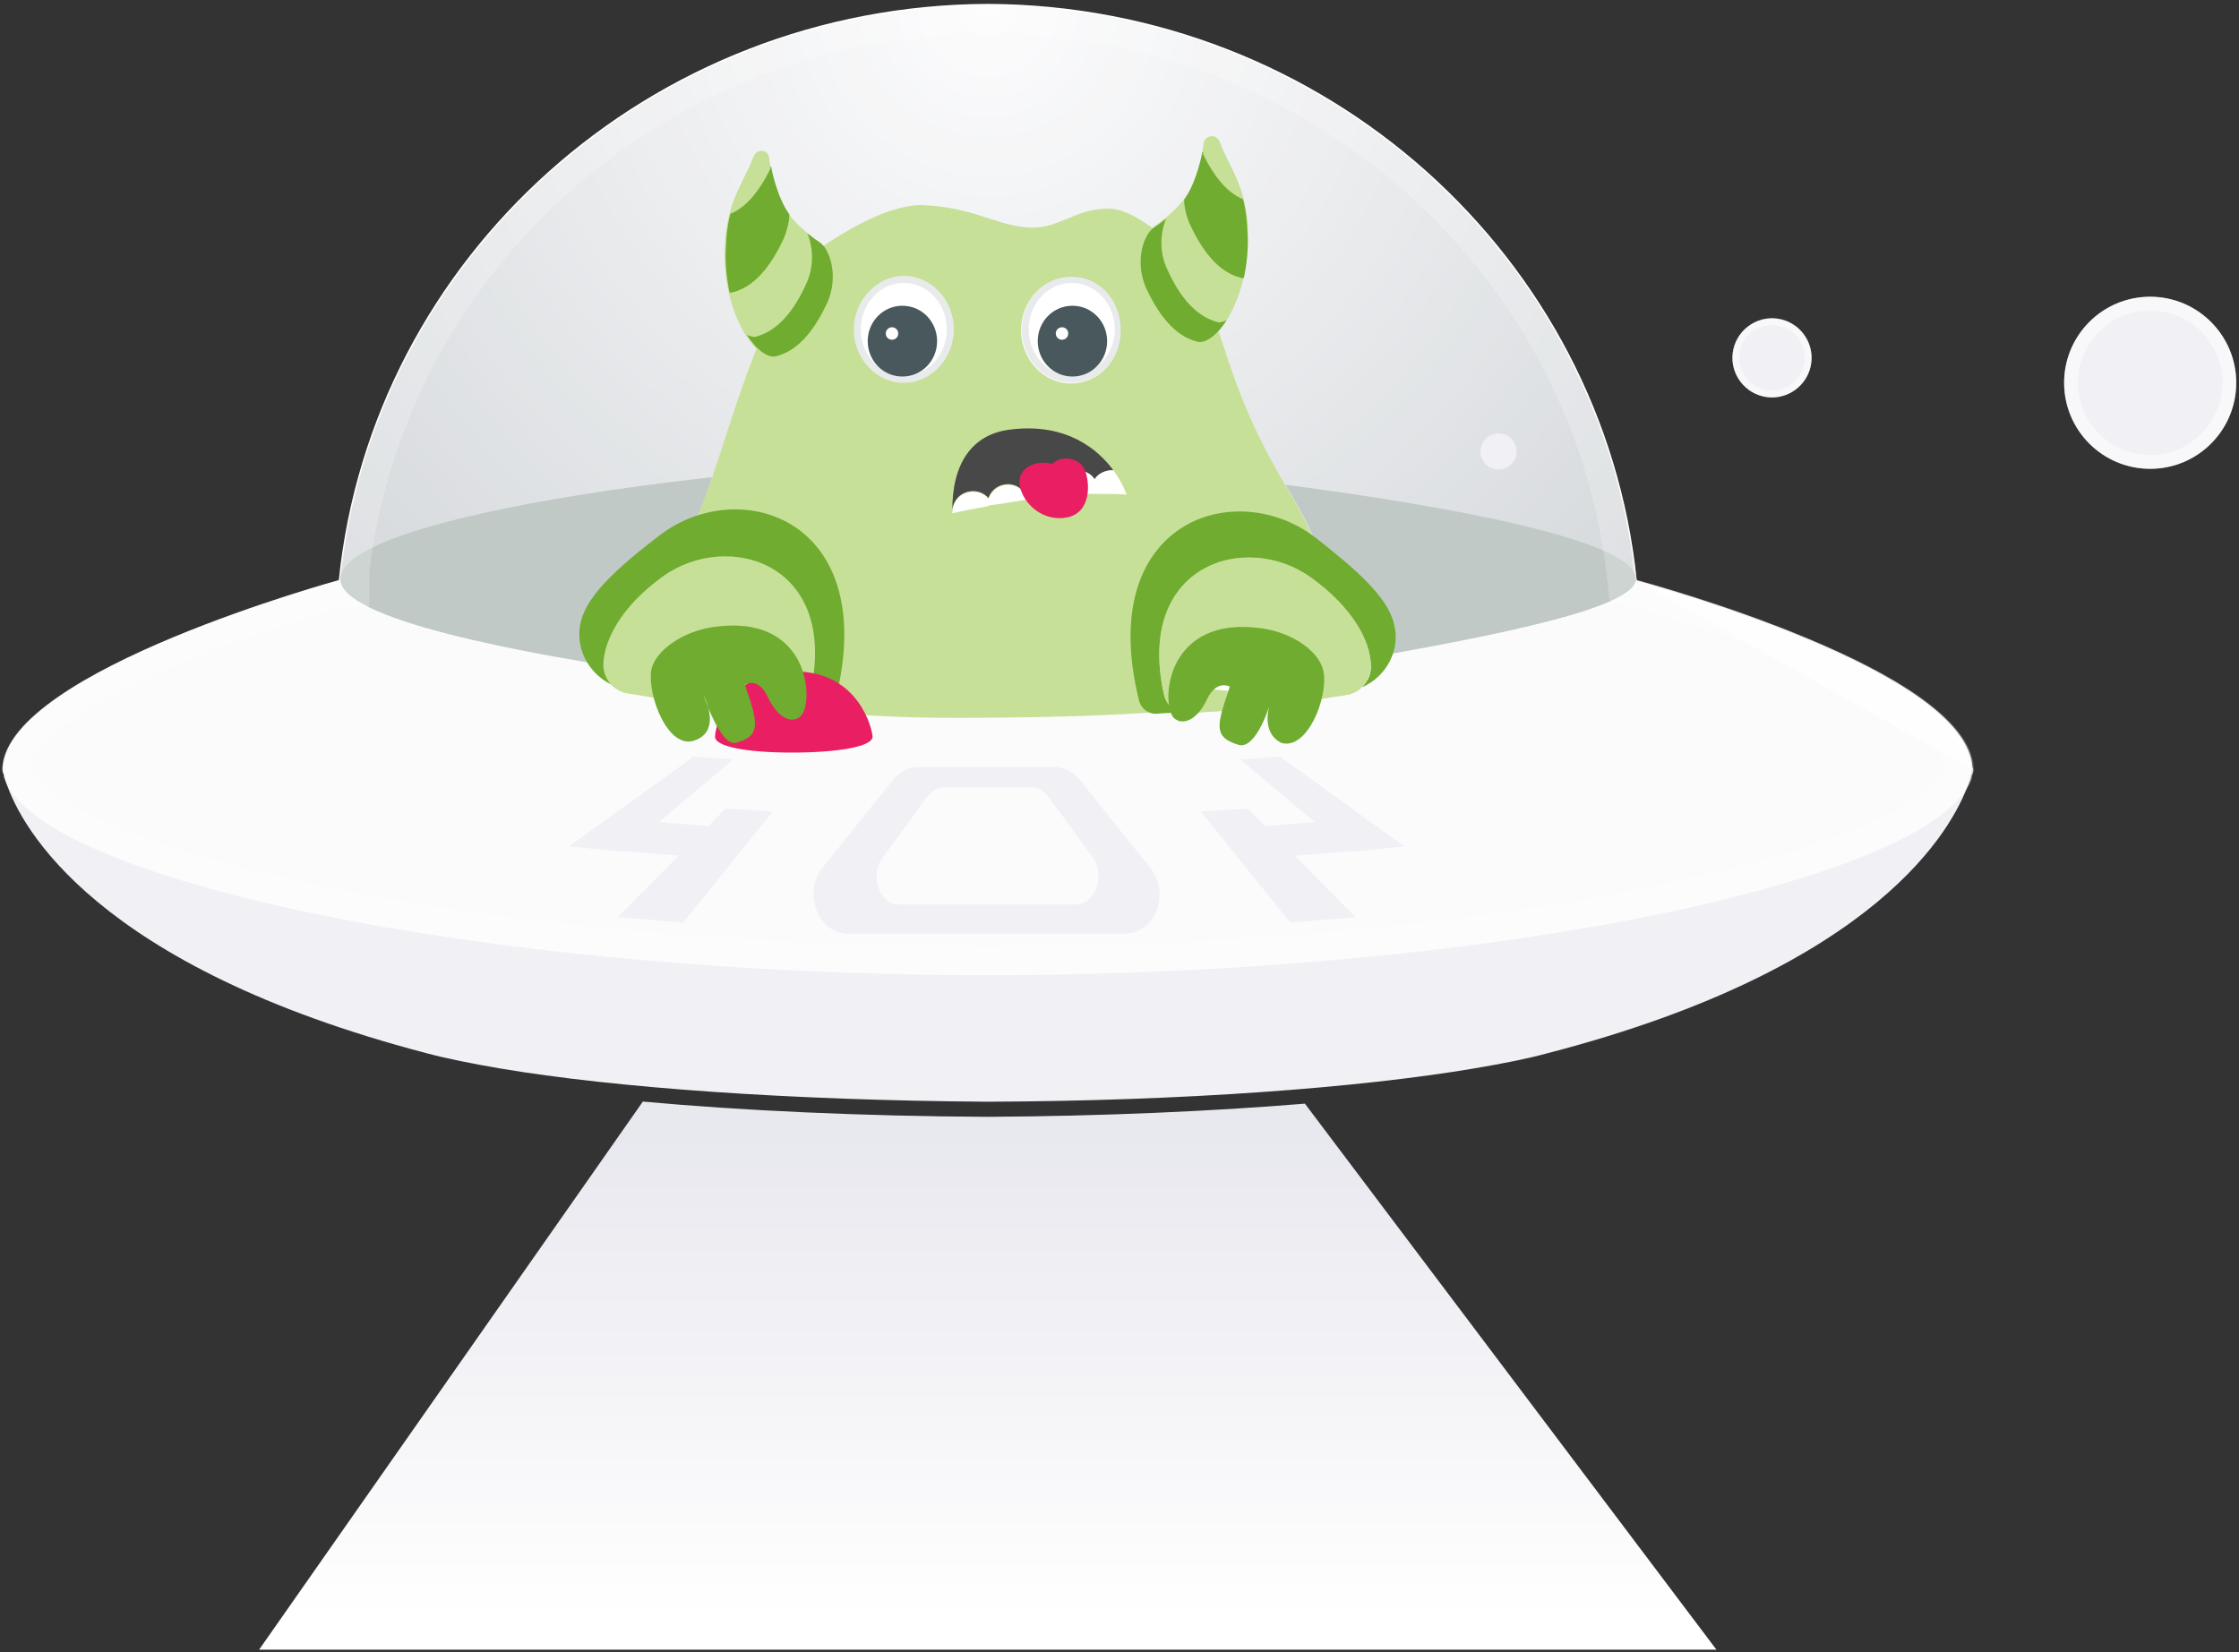 <svg xmlns="http://www.w3.org/2000/svg" width="420" height="310"><rect width="100%" height="100%" fill="#333333" stroke="none"/><defs><radialGradient id="prefix__b" cx="49.998%" cy=".498%" r="141.989%" fx="49.998%" fy=".498%" gradientTransform="matrix(0 1 -.55 0 .503 -.495)"><stop offset="0%" stop-color="#FFF"/><stop offset="100%" stop-color="#C7CCCF"/></radialGradient><linearGradient id="prefix__a" x1="50%" x2="50%" y1="6.153%" y2="94.086%"><stop offset="0%" stop-color="#E8E8EF"/><stop offset="100%" stop-color="#FFF"/></linearGradient></defs><g fill="none" fill-rule="evenodd"><g transform="translate(.302 1)"><path stroke="#229000" stroke-width="1.302" d="M207.637 72.51c.13 2.083.781 4.947 2.994 7.42"/><path fill="url(#prefix__a)" d="M321.675 308.526H48.297l71.99-102.842c18.485 1.693 40.746 2.734 64.699 2.864 21.74-.13 42.048-1.041 59.492-2.473l77.197 102.451z"/><path stroke="#FFF" stroke-width=".542" d="M306.444 107.789h-.13c0 12.107-54.286 25.906-121.328 25.906-67.043 0-121.328-13.8-121.328-25.906h-.13C69.776 47.386 121.718.26 184.986 0c63.267.26 115.209 47.386 121.458 107.789z"/><path fill="url(#prefix__b)" d="M306.444 107.789h-.13c0 6.118-14.06 12.758-36.711 17.704-21.87 4.817-51.682 8.202-84.617 8.202-27.078 0-52.072-2.213-72.12-5.728-29.811-5.077-49.208-12.888-49.208-20.178h-.13C69.776 47.386 121.718.26 184.986 0c63.267.26 115.209 47.386 121.458 107.789"/><path fill="#F0F0F5" fill-rule="nonzero" d="M63.528 107.818S1.432 124.742.26 142.967v.52s0 .261.13.651c.13.26.26.782.391 1.302 0 .13.13.39.13.521 2.734 8.201 16.663 34.368 78.76 50.64 3.905 1.041 8.46 1.953 13.798 2.864 21.61 3.645 54.415 5.988 91.387 6.249 36.97-.13 69.776-2.604 91.386-6.249 5.337-.911 10.024-1.823 13.799-2.864 62.226-16.142 76.025-42.439 78.889-50.51 0-.13.13-.39.13-.52.13-.521.26-.912.39-1.302s.13-.651.13-.651v-.52c-1.17-18.226-59.622-34.108-63.267-35.15h-.13"/><path fill="#F0F0F5" d="M369.841 143.458c0 .26 0 .39-.13.651v.26c0 .13-.13.391-.13.521v.13c0 .13-.13.26-.13.391-6.9 18.225-86.96 36.45-184.335 36.58C87.61 181.862 7.55 163.637.65 145.412c0-.13-.13-.26-.13-.39v-.13c0-.13-.13-.391-.13-.521v-.26c0-.261-.13-.391-.13-.522v-.65c0-.26 0-.521.13-.781 0-.26 0-.391.13-.651.26-1.302.911-2.604 1.822-3.906.26-.39.521-.78.911-1.171 1.823-2.344 4.427-4.557 7.55-6.64 1.173-.78 2.344-1.562 3.516-2.343 5.858-3.515 12.888-6.77 19.917-9.633.781-.26 1.562-.651 2.344-.911 1.171-.521 2.343-.912 3.514-1.302.651-.26 1.432-.52 2.083-.781.26-.13.521-.13.781-.26 1.432-.521 2.995-1.042 4.296-1.563 2.083-.65 4.036-1.302 5.858-1.953.521-.13 1.042-.26 1.432-.52 5.468-1.693 8.983-2.734 8.983-2.734h.13-.13C69.646 47.386 121.718.26 184.986 0c63.267.26 115.34 47.386 121.588 107.789 1.432.39 10.675 2.864 21.74 6.9.78.26 1.562.52 2.343.91l3.124 1.172c.781.26 1.432.521 2.213.912.13 0 .391.13.521.26.781.26 1.562.65 2.343.911 11.977 4.947 23.823 11.326 28.64 18.225.26.26.39.521.52.782.912 1.432 1.433 2.733 1.693 4.165v.911c.13.26.13.391.13.521z" opacity=".2"/><path fill="#FFF" fill-opacity=".7" d="M369.841 143.458s0 .26-.13.651c0 .13 0 .13-.13.26 0 .13-.13.391-.13.651 0 .13-.13.26-.13.391-6.9 18.225-86.96 36.45-184.335 36.58C87.61 181.862 7.55 163.637.65 145.412c0-.13-.13-.26-.13-.39-.13-.26-.13-.391-.13-.651 0-.13 0-.13-.13-.26-.13-.391-.13-.652-.13-.652v-.52c1.301-18.226 63.267-35.149 63.267-35.149h242.915c3.645 1.041 62.096 16.923 63.268 35.149.26.13.26.39.26.52"/><path fill="#FFF" fill-opacity=".7" d="M306.313 107.789h.13c3.646 1.041 62.096 16.923 63.268 35.149v.52"/><path fill="#C0C9C6" d="M306.574 107.659c-.13 6.118-33.066 11.716-56.238 15.882 0-3.906-.65-6.9-2.343-16.924-1.172-6.639-3.775-10.935-7.16-16.663 30.853 4.036 65.74 10.415 65.74 17.705zm-180.43 18.095c-29.81-4.166-62.616-10.675-62.616-18.095 0-8.071 33.586-15.101 69.776-19.137-2.213 6.64-4.816 13.018-8.852 19.788-8.201 13.669-.39 12.497 1.692 17.444z"/><path fill="#C7E097" d="M179.779 133.695c-27.078 0-32.936-2.604-53.114-5.988-.65-7.29-11.326-4.166-2.213-19.397 9.113-15.231 10.805-29.16 18.616-47.386 3.905-.65 9.503-8.982 8.592-11.065-.39-1.042-1.432-.52-2.213-1.302 0 0 14.32-11.586 23.692-11.065 9.373.52 13.018 3.645 19.137 4.166 6.118.52 8.722-3.515 15.361-3.515 2.994 0 6.379 2.213 8.982 4.165-.26.391-.52.651-.65 1.042-.912 1.692-2.995 4.556-1.302 8.462 2.994 6.769 6.509 9.373 9.763 10.154.911.26 2.213-.39 3.515-1.693.52 1.302.911 2.734 1.432 4.166 7.81 24.734 16.142 28.9 18.486 42.178 2.343 13.279 2.603 14.32 2.343 21.09-21.87 4.686-37.492 5.858-70.427 5.988z"/><path fill="#6FAC2F" d="M255.153 127.967c1.041-1.042 1.822-2.474 1.692-4.036 0-4.556-3.385-10.935-11.195-16.533-12.107-8.852-33.066-2.603-27.599 22 .391 1.563 1.432 2.735 2.864 3.255-1.562.13-2.994.13-4.165.26-1.563.13-2.995-.91-3.385-2.473-8.332-33.586 17.965-42.178 33.066-30.592 7.81 6.118 13.408 11.065 14.71 16.012 1.432 5.077-1.432 10.154-5.988 12.107z"/><path fill="#C7E097" d="M252.159 129.399c2.733-.39 4.686-2.734 4.686-5.468 0-4.556-3.385-10.935-11.195-16.533-12.107-8.722-33.066-2.603-27.599 22 .521 2.084 2.344 3.516 4.427 3.386 4.686-.26 12.627-.782 16.012-1.172 3.124-.39 10.024-1.692 13.669-2.213z"/><path fill="#C7E097" d="M255.153 127.967a5 5 0 01-2.994 1.432c-3.645.52-10.545 1.822-13.54 2.213-3.384.39-11.455.911-16.141 1.172-.521 0-1.042 0-1.563-.26 5.728-.391 13.409-.912 16.924-1.303 3.254-.39 10.284-1.822 14.58-2.473 1.041-.13 1.953-.39 2.734-.781z"/><path fill="#6FAC2F" d="M132.002 130.961c4.557.65 16.013 1.302 21.09 1.562 1.562.13 2.994-.911 3.384-2.473 8.332-33.587-17.965-42.179-33.065-30.593-7.811 5.989-13.409 11.066-14.71 16.013-1.563 5.988 2.603 11.976 8.721 12.887 4.166.782 11.326 2.213 14.58 2.604z"/><path fill="#C7E097" d="M131.221 131.352c3.385.39 11.456.91 16.013 1.171 2.082.13 4.035-1.302 4.426-3.384 5.597-24.605-15.492-30.723-27.599-22-7.81 5.597-11.065 11.976-11.195 16.532 0 2.734 1.953 5.077 4.686 5.468 3.776.52 10.675 1.952 13.67 2.213z"/><path fill="#FFF" d="M209.981 60.924c0 5.598-4.166 10.024-9.373 10.024-5.207 0-9.373-4.556-9.373-10.024 0-5.468 4.166-10.024 9.373-10.024 5.207-.13 9.373 4.426 9.373 10.024z"/><path fill="#91989B" fill-rule="nonzero" d="M200.738 52.072c4.426 0 8.071 3.905 8.071 8.722s-3.645 8.722-8.071 8.722-8.071-3.905-8.071-8.722 3.645-8.722 8.07-8.722m.001-1.302c-5.206 0-9.372 4.556-9.372 10.024 0 5.598 4.166 10.024 9.373 10.024 5.207 0 9.373-4.557 9.373-10.024-.131-5.468-4.297-10.024-9.374-10.024z" opacity=".2"/><path fill="#49585C" d="M207.378 63.007c0 3.645-2.865 6.64-6.51 6.64-3.645 0-6.509-2.995-6.509-6.64 0-3.645 2.864-6.64 6.51-6.64 3.644 0 6.508 2.995 6.508 6.64z"/><path fill="#FFF" d="M200.087 61.575c0 .65-.52 1.172-1.172 1.172-.65 0-1.171-.521-1.171-1.172 0-.651.52-1.172 1.171-1.172s1.172.521 1.172 1.172M169.234 50.77c5.208 0 9.373 4.556 9.373 10.024 0 5.467-4.165 10.024-9.373 10.024-5.207 0-9.373-4.557-9.373-10.024 0-5.468 4.296-10.024 9.373-10.024z"/><path fill="#91989B" fill-rule="nonzero" d="M169.234 52.072c4.427 0 8.072 3.905 8.072 8.722s-3.645 8.722-8.072 8.722c-4.426 0-8.07-3.905-8.07-8.722s3.644-8.722 8.07-8.722m0-1.302c-5.207 0-9.373 4.556-9.373 10.024 0 5.467 4.166 10.024 9.373 10.024 5.208 0 9.373-4.557 9.373-10.024 0-5.468-4.165-10.024-9.373-10.024z" opacity=".2"/><path fill="#49585C" d="M175.483 63.007c0 3.645-2.864 6.64-6.509 6.64-3.645 0-6.509-2.995-6.509-6.64 0-3.645 2.864-6.64 6.509-6.64 3.645 0 6.509 2.995 6.509 6.64z"/><path fill="#FFF" d="M168.193 61.575c0 .65-.52 1.172-1.172 1.172-.65 0-1.171-.521-1.171-1.172 0-.651.52-1.172 1.171-1.172s1.172.521 1.172 1.172"/><circle cx="280.798" cy="83.706" r="3.385" fill="#F0F0F5"/><g transform="translate(322.846 57.062)"><circle cx="9.255" cy="9.089" r="7.42" fill="#F0F0F5" transform="rotate(-76.714 9.255 9.089)"/><path fill="#FFF" fill-rule="nonzero" d="M9.243 2.95a6.113 6.113 0 016.118 6.12 6.111 6.111 0 01-6.118 6.118 6.112 6.112 0 01-6.119-6.119 6.112 6.112 0 016.119-6.118m0-1.302c-4.036 0-7.42 3.385-7.42 7.42 0 4.036 3.384 7.42 7.42 7.42 4.035 0 7.42-3.384 7.42-7.42 0-4.035-3.254-7.42-7.42-7.42z" opacity=".5"/></g><g transform="translate(386.634 54.676)"><circle cx="16.403" cy="16.142" r="16.142" fill="#F0F0F5"/><path fill="#FFF" fill-rule="nonzero" d="M16.403 2.604c7.55 0 13.538 6.118 13.538 13.538s-6.118 13.539-13.538 13.539S2.864 23.563 2.864 16.142c0-7.42 5.988-13.538 13.539-13.538m0-2.604C7.42 0 .26 7.29.26 16.142c0 8.983 7.29 16.143 16.143 16.143 8.982 0 16.142-7.29 16.142-16.143C32.545 7.29 25.255 0 16.403 0z" opacity=".5"/></g><path d="M178.343 95.178c0-.13 0 0 0 0zm30.202-7.941h-.26c-1.303 0-2.604.65-3.255 1.692-.651-1.041-1.953-1.692-3.255-1.692-1.302 0-2.603.65-3.254 1.692-.651-1.041-1.953-1.692-3.255-1.692-2.083 0-3.775 1.562-3.905 3.645-.651-.65-1.562-1.041-2.604-1.041-1.692 0-3.124 1.041-3.645 2.603-.65-.78-1.692-1.302-2.864-1.302-2.213 0-3.905 1.693-3.905 3.906-.13-8.852 3.515-14.71 11.195-15.492 10.284-1.17 16.143 3.776 19.007 7.681z" fill="#484848"/><path fill="#FFF" d="M211.018 91.793c-1.692-.13-3.515-.13-5.337-.13h-1.172c-1.692 0-3.515.13-5.337.26l-1.172.13c-1.823.13-3.645.391-5.468.652l-.78.13c-1.823.26-3.776.65-5.859.911-.39 0-.65.13-1.041.26-2.083.39-4.296.781-6.51 1.302v-.13c0-2.213 1.693-3.905 3.906-3.905 1.172 0 2.213.52 2.864 1.301.52-1.432 1.953-2.603 3.645-2.603 1.042 0 1.953.39 2.604 1.041.13-1.953 1.822-3.645 3.905-3.645 1.302 0 2.604.651 3.255 1.692.65-1.171 1.952-1.822 3.254-1.822s2.604.65 3.255 1.692c.65-1.041 1.952-1.692 3.254-1.692h.26c1.823 2.473 2.474 4.556 2.474 4.556z"/><path fill="#E91E63" d="M190.974 90.085c-.52-3.646 3.515-4.817 6.118-4.036 1.953-1.823 5.208-1.041 6.119 1.172.911 2.213 1.302 7.81-3.255 8.852-4.556.911-8.331-2.474-8.982-5.988z"/><path fill="#E91E63" fill-rule="nonzero" d="M148.666 124.973c-13.149 0-14.841 11.195-14.841 12.237 0 1.952 6.249 2.994 14.45 2.994s15.1-1.042 15.1-2.994c0-1.042-2.342-12.237-14.71-12.237z"/><path fill="#6FAC2F" d="M133.565 116.641c18.095-2.603 18.876 14.06 16.402 16.663-1.692 1.693-4.426.39-6.248-3.515-1.823-3.905-4.296-2.343-4.296-2.343 2.473 7.16 3.124 9.633-1.693 10.935-2.864.781-6.118-9.112-6.118-9.112s3.775 7.03-1.823 8.722c-4.816 1.432-8.591-8.332-7.94-13.148.65-3.776 5.988-7.42 11.716-8.202"/><path fill="#FFF" fill-rule="nonzero" d="M184.986 5.207c29.16.13 57.149 10.805 78.628 30.072 21.35 19.136 34.758 45.042 37.622 73.03l.39 3.516 3.516.91c1.692.391 17.053 4.557 31.894 10.806 22.39 9.373 26.687 16.142 27.468 18.746v1.171c-.52 1.172-2.864 5.208-15.231 10.415-9.634 4.165-23.172 8.07-39.184 11.325-35.149 7.29-79.54 11.326-124.973 11.456-45.433-.13-89.954-4.166-125.103-11.456-39.314-8.201-52.723-17.444-54.415-21.74v-1.171c1.171-4.036 9.112-11.066 28.77-19.137 13.408-5.598 26.947-9.503 29.94-10.414h4.687v-6.509c3.255-27.338 16.533-52.463 37.492-71.209 21.35-19.006 49.338-29.68 78.499-29.81m0-5.208C121.718.26 69.646 47.386 63.528 107.789h.13-.13S1.432 124.712.26 142.938v.52s0 .26.13.651c0 .13 0 .13.13.26 0 .13.13.391.13.651 0 .13.131.26.131.391 6.9 18.225 86.96 36.45 184.335 36.58 97.374-.13 177.435-18.355 184.335-36.58 0-.13.13-.26.13-.39 0-.26.13-.391.13-.651 0-.13.13-.13.13-.26.13-.391.13-.652.13-.652v-.52c-1.301-18.226-59.622-34.108-63.267-35.149C300.325 47.386 248.254.26 184.986 0z" opacity=".2"/><g><path fill="#C7E097" d="M152.961 44.13c-6.248-4.556-8.201-8.462-8.982-15.36-.13-1.432-2.213-1.823-2.864-.39-2.213 5.335-5.078 8.72-5.468 16.791-.52 13.019 6.12 21.611 9.373 20.829 3.255-.78 6.64-3.384 9.764-10.154 1.692-3.905.911-7.68 0-9.373-.39-.91-1.042-1.692-1.823-2.343z"/><path fill="#6FAC2F" d="M139.813 61.835c1.823 2.864 3.906 4.296 5.337 4.035 3.255-.78 6.64-3.384 9.764-10.154 1.692-3.905.911-7.68 0-9.373a4.592 4.592 0 00-1.953-2.213c-.65-.39-1.171-.911-1.822-1.302.78 1.693 1.562 5.468-.13 9.243-2.995 6.77-6.51 9.373-9.764 10.154-.26 0-.781-.13-1.432-.39zm-3.254-7.941h.39c3.255-.781 6.64-3.385 9.764-10.154.65-1.563 1.041-3.125 1.041-4.557-1.562-2.083-2.864-5.988-3.385-8.852-1.432-1.041-2.212-.52-3.254-1.561-2.213 5.076-4.948 8.46-5.208 16.27-.26 3.255.13 6.25.65 8.853z"/><path fill="#C7E097" d="M136.559 39.183c2.603-1.041 5.207-3.515 7.68-8.592-.13-.65-.26-1.301-.26-1.952-.13-1.562-2.213-1.823-2.864-.39-1.432 3.905-3.385 6.769-4.556 10.934z"/></g><g><path fill="#C7E097" d="M214.667 43.61c-.912 1.692-1.693 5.468 0 9.373 2.994 6.77 6.509 9.373 9.763 10.154 3.255.781 9.764-7.81 9.373-20.829-.26-8.07-3.254-11.456-5.467-16.793-.521-1.432-2.604-1.172-2.864.39-.782 6.9-2.734 10.936-8.983 15.362-.78.65-1.432 1.432-1.822 2.343z"/><path fill="#6FAC2F" d="M229.767 59.101c-1.822 2.864-3.905 4.296-5.337 4.036-3.254-.781-6.64-3.385-9.763-10.154-1.693-3.905-.912-7.68 0-9.373a4.595 4.595 0 011.952-2.213c.651-.39 1.172-.911 1.823-1.302-.781 1.693-1.562 5.468.13 9.243 2.994 6.77 6.509 9.373 9.764 10.154.26 0 .78-.13 1.431-.39zm3.255-7.941h-.39c-3.255-.78-6.64-3.384-9.764-10.154-.65-1.562-1.041-3.124-1.041-4.556 1.562-2.083 2.863-5.988 3.384-8.852 1.432-1.042 2.213-.52 3.255-1.562 2.213 5.077 4.947 8.461 5.207 16.272.26 3.255-.13 6.249-.651 8.852z"/><path fill="#C7E097" d="M233.022 36.45c-2.604-1.041-5.207-3.515-7.68-8.592.13-.65.26-1.302.26-1.952.13-1.563 2.213-1.823 2.864-.391 1.432 3.905 3.384 6.77 4.556 10.935z"/></g><path fill="#FFF" d="M230.419 127.707c-.13.26-.26.65-.26.91l-2.865-.26c1.562-1.692 3.125-.65 3.125-.65z"/><path fill="#6FAC2F" d="M236.407 116.902c5.728.78 11.065 4.426 11.586 8.331.78 4.817-3.125 14.58-7.941 13.148-3.906-1.952-2.213-7.03-2.213-7.03s-2.474 8.202-5.728 7.42c-4.947-1.431-4.166-3.774-1.692-10.934 0 0-2.474-1.432-4.296 2.343-1.823 3.905-4.557 5.077-6.25 3.515-2.472-2.734-1.561-19.397 16.534-16.793"/></g><path fill="#F0F0F5" d="M137.121 155.393l-3.385 5.728-26.947-2.343 16.663-4.556z"/><path fill="#F0F0F5" d="M116.943 159.82l-10.154-1.042 23.302-16.793 7.42.521zm11.196 13.278l-12.237-1.042 20.177-20.308 8.853.521zm104.925-17.705l3.384 5.728 26.947-2.343-16.663-4.556z"/><path fill="#F0F0F5" d="M253.241 159.82l10.154-1.042-23.302-16.793-7.42.521zm-11.195 13.278l12.237-1.042-20.178-20.308-8.852.521zm-26.296-10.284L202.6 146.41c-1.171-1.562-2.994-2.473-4.816-2.473H172.27c-1.823 0-3.646.91-4.817 2.473l-13.148 16.403c-3.776 4.816-.781 12.367 4.816 12.367h51.682c5.858.13 8.852-7.55 4.947-12.367zm-13.93 6.9h-33.196c-3.645 0-5.597-5.338-3.124-8.723l8.462-11.586c.78-1.041 1.953-1.692 3.124-1.692h16.403c1.171 0 2.343.65 3.124 1.692l8.462 11.586c2.213 3.385.39 8.722-3.255 8.722z"/></g></svg>